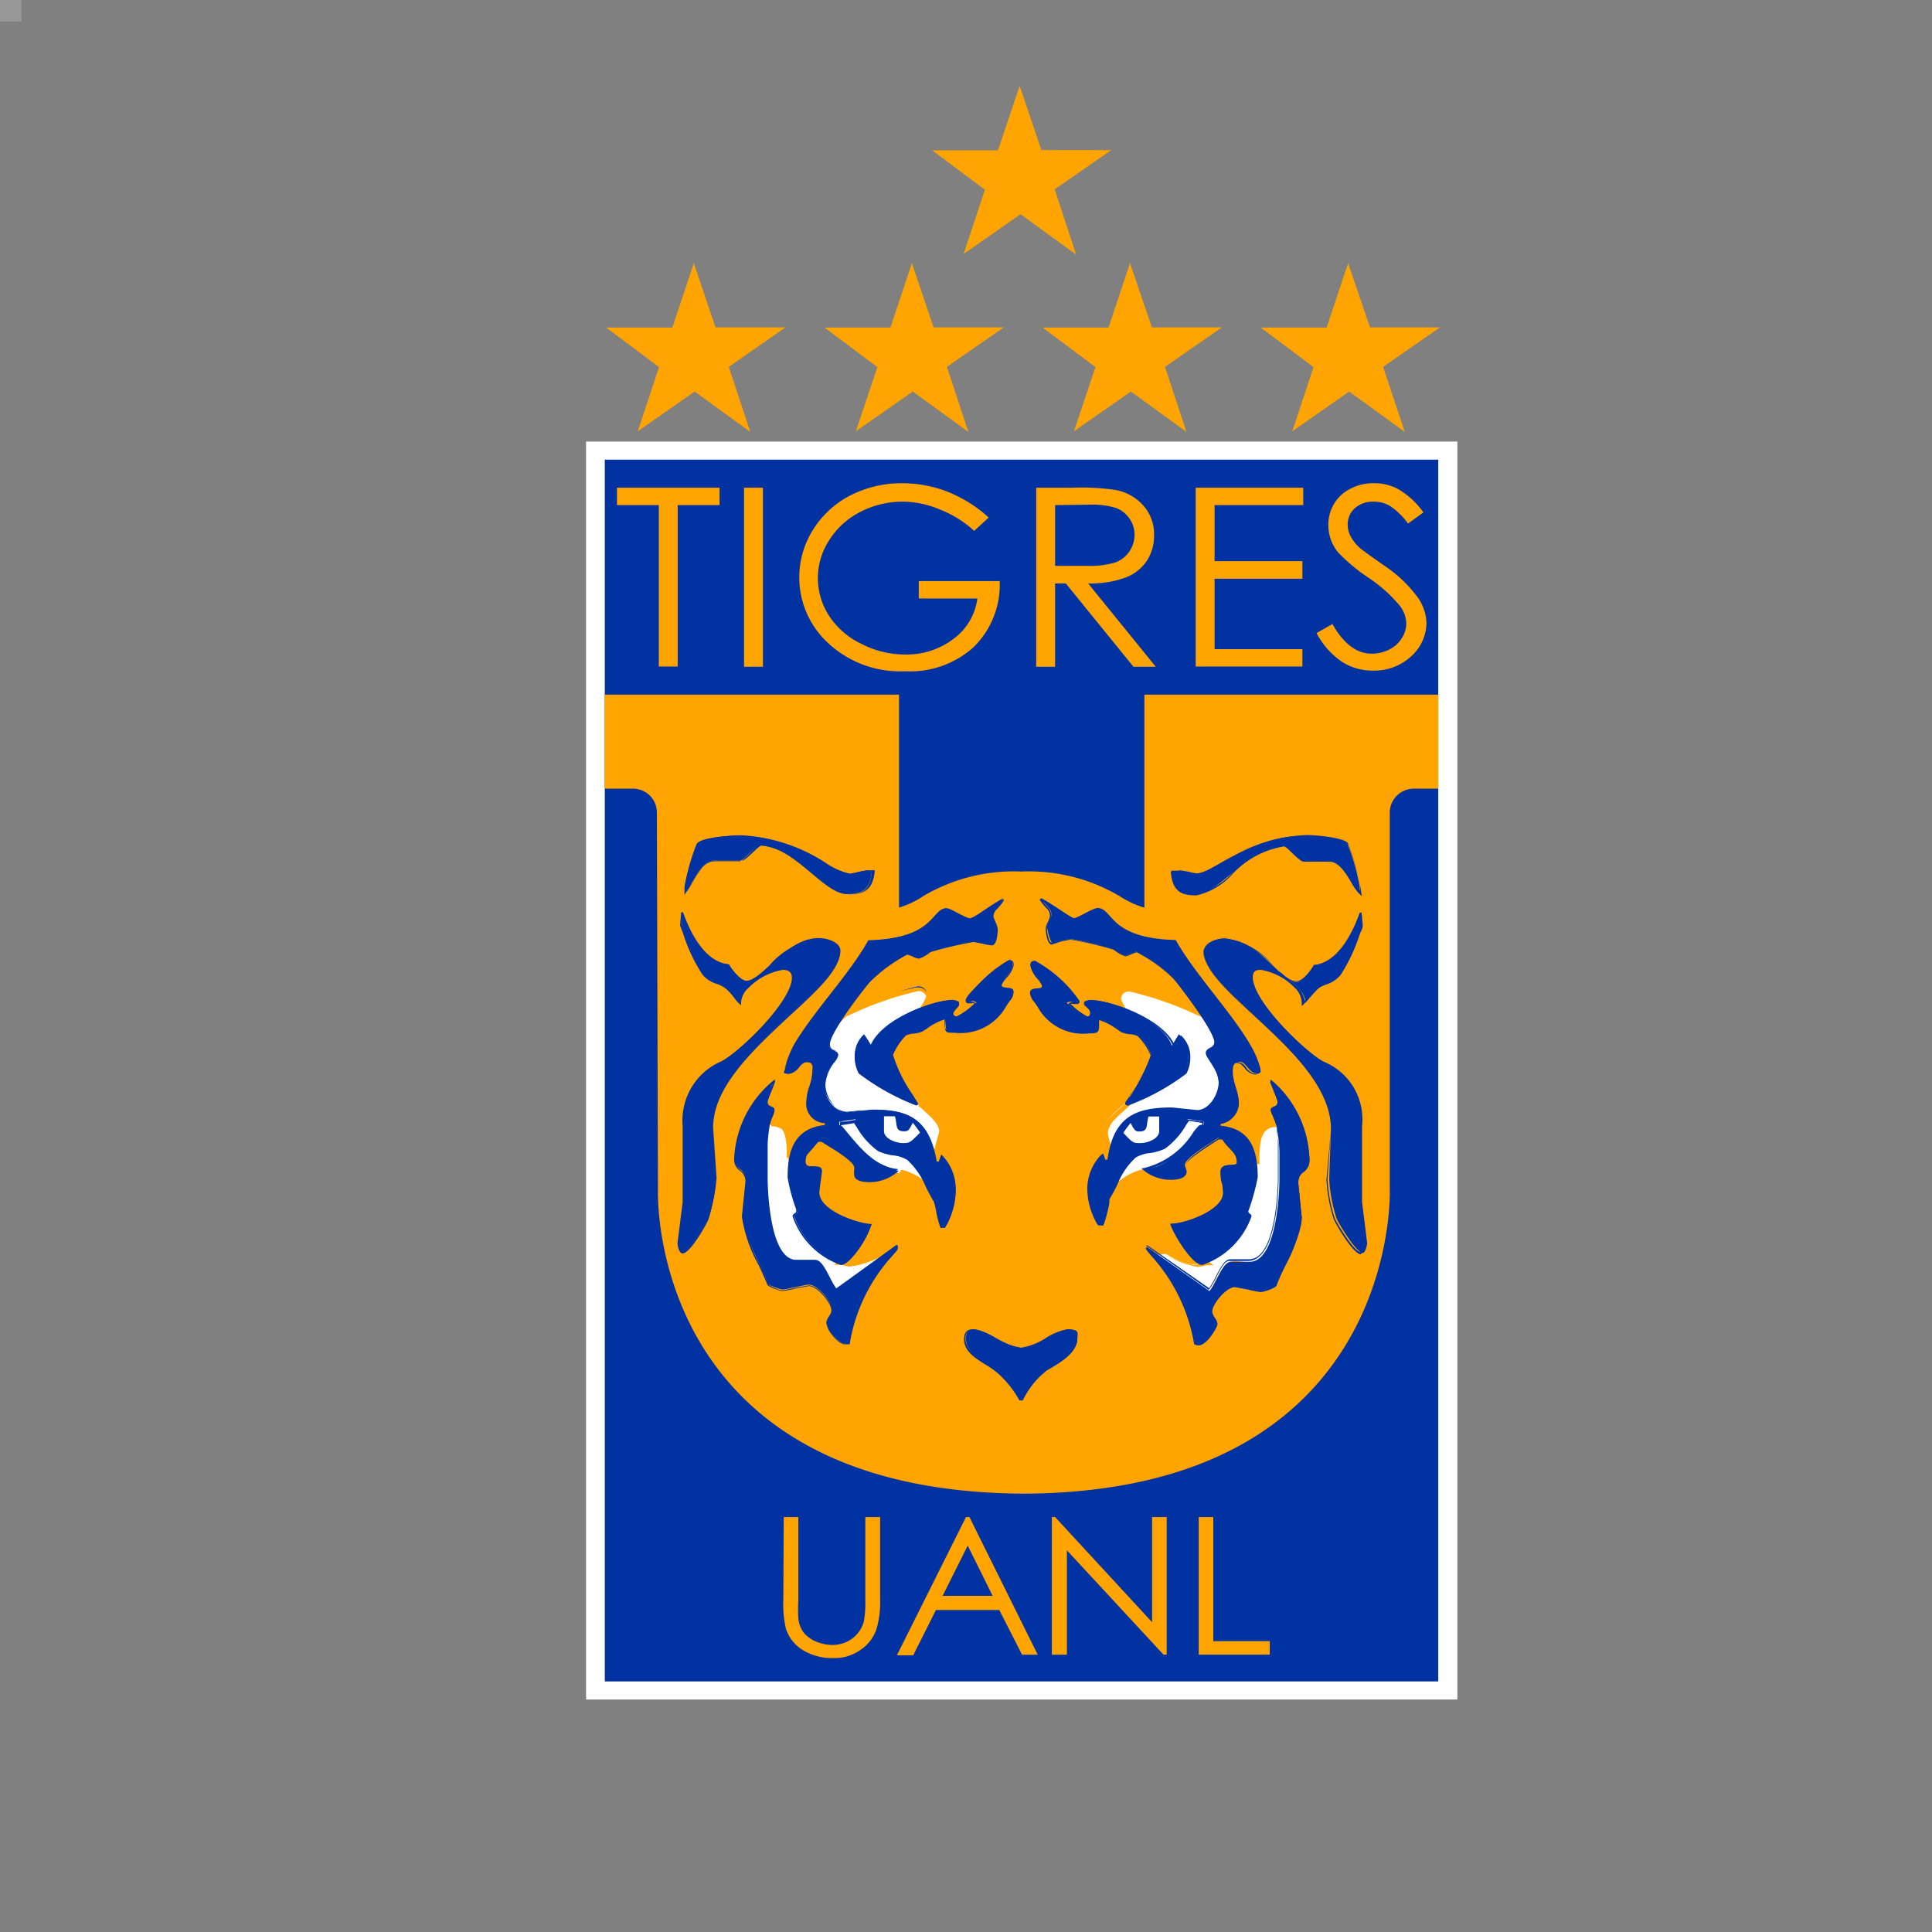 <svg id="Capa_1" data-name="Capa 1" xmlns="http://www.w3.org/2000/svg" viewBox="0 0 90 90"><rect x="0" y="0" width="90" height="90" fill="#808080" stroke="none"/><defs><style>.cls-1{fill:#0033a1;}.cls-2,.cls-5{fill:#fff;}.cls-2,.cls-4{fill-rule:evenodd;}.cls-3,.cls-4{fill:#ffa400;}.cls-6{fill:#f2f2f2;opacity:0.21;}</style></defs><title>Tigres-90x90</title><rect class="cls-1" x="28.17" y="21.41" width="38.86" height="56.92"/><path class="cls-2" d="M27.3,20.57v58.6H67.89V20.57ZM67,78.33H28.17V21.41H67Z"/><path class="cls-3" d="M47.6,52.11c5.74,0,5.71-5,5.71-5V32.36H67v4.38H65.88a1.12,1.12,0,0,0-1.14,1.09l0,17.64s.47,14-17,14.11h-.09c-17.52-.11-17-14.11-17-14.11l-.05-17.64a1.11,1.11,0,0,0-1.14-1.09H28.17V32.36H41.88V47.13S41.85,52.08,47.6,52.11Z"/><path class="cls-4" d="M36.51,70.67h.68v3.87a7.08,7.08,0,0,0,0,.86,1.36,1.36,0,0,0,.23.63,1.53,1.53,0,0,0,.57.43,2,2,0,0,0,.78.17,1.74,1.74,0,0,0,.64-.13,1.56,1.56,0,0,0,.52-.38,1.54,1.54,0,0,0,.31-.58,4.87,4.87,0,0,0,.07-1V70.67H41v3.87a4.35,4.35,0,0,1-.18,1.38,1.89,1.89,0,0,1-.71.92,2.1,2.1,0,0,1-1.3.4,2.64,2.64,0,0,1-1.41-.37,1.84,1.84,0,0,1-.79-1,5.09,5.09,0,0,1-.12-1.35Z"/><path class="cls-4" d="M45.16,70.67l3.18,6.41h-.73L46.55,75H43.6l-1.06,2.11h-.76L45,70.67ZM45.08,72l-1.17,2.34h2.33Z"/><polygon class="cls-4" points="49 77.08 49 70.67 49.15 70.67 53.67 75.57 53.67 70.67 54.35 70.67 54.35 77.08 54.2 77.08 49.7 72.22 49.7 77.08 49 77.08"/><polygon class="cls-4" points="55.84 70.67 56.52 70.67 56.52 76.45 59.15 76.45 59.15 77.08 55.84 77.08 55.84 70.67"/><polygon class="cls-4" points="32.32 12.26 31.32 15.26 28.24 15.26 30.7 17.1 29.71 20.09 32.36 18.24 34.95 20.12 33.95 17.09 36.59 15.25 33.33 15.25 32.32 12.26"/><polygon class="cls-4" points="42.48 12.26 41.48 15.26 38.41 15.26 40.87 17.1 39.87 20.09 42.52 18.24 45.11 20.12 44.11 17.09 46.76 15.25 43.49 15.25 42.48 12.26"/><polygon class="cls-4" points="52.64 12.26 51.64 15.26 48.57 15.26 51.03 17.1 50.03 20.09 52.68 18.24 55.27 20.12 54.27 17.09 56.92 15.25 53.66 15.25 52.64 12.26"/><polygon class="cls-4" points="47.5 4 46.49 7 43.42 7 45.88 8.84 44.89 11.83 47.54 9.98 50.13 11.86 49.13 8.82 51.77 6.99 48.51 6.99 47.5 4"/><polygon class="cls-4" points="62.8 12.26 61.8 15.26 58.73 15.26 61.19 17.1 60.2 20.09 62.85 18.24 65.44 20.12 64.43 17.09 67.08 15.25 63.82 15.25 62.8 12.26"/><polygon class="cls-4" points="28.74 23.53 28.74 22.72 33.52 22.72 33.52 23.53 31.57 23.53 31.57 31.05 30.69 31.05 30.69 23.53 28.74 23.53"/><rect class="cls-3" x="34.66" y="22.72" width="0.88" height="8.34"/><path class="cls-4" d="M46.06,24.11l-.68.62a5.1,5.1,0,0,0-1.61-1,4.44,4.44,0,0,0-1.7-.36,4.28,4.28,0,0,0-2,.48,3.66,3.66,0,0,0-1.44,1.31,3.22,3.22,0,0,0,0,3.54A3.69,3.69,0,0,0,40.14,30a4.43,4.43,0,0,0,2,.49,3.62,3.62,0,0,0,2.28-.73,2.78,2.78,0,0,0,1.11-1.88H42.8v-.81h3.77a4.07,4.07,0,0,1-1.21,3.07,4.41,4.41,0,0,1-3.19,1.13,4.93,4.93,0,0,1-3.85-1.57,4.16,4.16,0,0,1-.46-5,4.46,4.46,0,0,1,1.71-1.6A5.26,5.26,0,0,1,42,22.51a5.88,5.88,0,0,1,2.1.38A6.37,6.37,0,0,1,46.06,24.11Z"/><path class="cls-4" d="M48.27,22.72H50a10.67,10.67,0,0,1,2,.11,2.29,2.29,0,0,1,1.27.73,2,2,0,0,1,.49,1.37,2.11,2.11,0,0,1-.34,1.2,2.08,2.08,0,0,1-1,.78,4.85,4.85,0,0,1-1.73.27l3.15,3.88H52.8l-3.15-3.88h-.5v3.88h-.88Zm.88.81v2.83l1.51,0a4.12,4.12,0,0,0,1.3-.16,1.37,1.37,0,0,0,.89-1.29,1.29,1.29,0,0,0-.24-.76,1.33,1.33,0,0,0-.63-.49,3.9,3.9,0,0,0-1.29-.15Z"/><polygon class="cls-4" points="55.7 22.72 60.71 22.72 60.71 23.53 56.58 23.53 56.58 26.14 60.67 26.14 60.67 26.96 56.58 26.96 56.58 30.24 60.67 30.24 60.67 31.05 55.7 31.05 55.7 22.72"/><path class="cls-4" d="M61.33,29.49l.74-.42c.52.92,1.13,1.38,1.82,1.38a1.77,1.77,0,0,0,.82-.19,1.39,1.39,0,0,0,.59-.53,1.27,1.27,0,0,0,.21-.69,1.4,1.4,0,0,0-.3-.82,6.86,6.86,0,0,0-1.51-1.34,8.41,8.41,0,0,1-1.36-1.14,2,2,0,0,1-.46-1.28,1.89,1.89,0,0,1,.27-1,1.87,1.87,0,0,1,.77-.7A2.27,2.27,0,0,1,64,22.51a2.32,2.32,0,0,1,1.16.29,3.84,3.84,0,0,1,1.15,1.07l-.72.52a3.26,3.26,0,0,0-.84-.82,1.45,1.45,0,0,0-.77-.2,1.23,1.23,0,0,0-.86.3,1,1,0,0,0-.34.76,1.2,1.2,0,0,0,.12.52,2,2,0,0,0,.43.56c.12.11.5.38,1.14.83A6.22,6.22,0,0,1,66,27.77,2.2,2.2,0,0,1,66.45,29a2.11,2.11,0,0,1-.72,1.58,2.52,2.52,0,0,1-1.76.66,2.65,2.65,0,0,1-1.44-.4A3.66,3.66,0,0,1,61.33,29.49Z"/><path class="cls-1" d="M48.89,47.83c.5,0,1.2.92,1.2,1.37a.53.53,0,0,1-.1.35,18.91,18.91,0,0,1-1.38-1.45v-.18A.71.71,0,0,1,48.89,47.83Zm-2.58,0a.62.62,0,0,1,.27.09v.18a17.15,17.15,0,0,1-1.38,1.45.59.59,0,0,1-.1-.35C45.1,48.75,45.8,47.83,46.31,47.83Z"/><path class="cls-1" d="M50,49.61l0,0a7.94,7.94,0,0,1-.94-1l-.44-.49h0V47.9h0a.63.63,0,0,1,.3-.1c.54,0,1.24,1,1.24,1.41a.61.61,0,0,1-.1.37Zm-1.35-1.53c.14.14.28.31.44.48a8.88,8.88,0,0,0,.89.93.51.51,0,0,0,.07-.29c0-.41-.68-1.32-1.16-1.32a.51.51,0,0,0-.24.07Zm-3.46,1.53,0,0a.56.56,0,0,1-.11-.37c0-.46.7-1.41,1.25-1.41a.63.63,0,0,1,.3.1h0v.21h0l-.45.49a7.94,7.94,0,0,1-.94,1Zm1.12-1.73c-.49,0-1.16.91-1.16,1.32a.58.58,0,0,0,.06.29,8.92,8.92,0,0,0,.9-.93l.43-.48V48A.48.48,0,0,0,46.31,47.88Z"/><path class="cls-5" d="M42.87,47a4.85,4.85,0,0,0-2.31,1.73c-.16-.27-.22-.35-.3-.35-.39,0-.4.72-.4.73A2.2,2.2,0,0,0,40,50a11.35,11.35,0,0,0,2.63,1.47s.08,0,.13-.1c.43.54,1,.93,1,1.29,0,.09-.23.8-.29,1.09l-.19-.33c-.18-1.44-1.67-1.67-2.69-1.67l-1.21.12c-.64,0-1.08-1-1.08-1.43s.6-1.06.6-1.32-.4-.19-.4-.47a3.59,3.59,0,0,1,.7-1.36A21,21,0,0,1,42.7,46c.19,0,.53.21.53.36A2,2,0,0,1,42.87,47Zm15.54,6.15c0-.16.5-.85.8-.85l.41.16v1.3a2.78,2.78,0,0,1,.09,1.29c0,.31,0,3.44-1.4,3.77l-.78-.09c-.53,0-.93,1-1.18,1.45-.43-.3-2-1.33-2.46-1.73.3,0,4.2-.51,4.2-1.78,0-.1-.12-.24-.12-.34,0-.31.36-.68.36-1.48Zm-5.43.6c.39-.14,2-1.68,2.41-1.68.08,0,.63.11.87.17a8.4,8.4,0,0,1-1.94,2,14.49,14.49,0,0,1-2.31.81A2.17,2.17,0,0,1,53,53.76ZM52.32,47a2,2,0,0,1-.36-.68c0-.15.33-.36.53-.36a20.56,20.56,0,0,1,3.42,1.27,3.47,3.47,0,0,1,.71,1.36c0,.28-.4.08-.4.47s.6.82.6,1.32-.44,1.43-1.09,1.43l-1.2-.12c-1,0-2.51.23-2.69,1.67l-.19.33c-.07-.29-.29-1-.29-1.09,0-.36.61-.75,1-1.29.05.11.09.1.13.1A11.35,11.35,0,0,0,55.16,50a2.42,2.42,0,0,0,.17-.83s0-.73-.4-.73c-.08,0-.14.08-.3.35A4.85,4.85,0,0,0,52.32,47ZM36.78,53.16l.08,1.7c0,.8.36,1.17.36,1.48,0,.1-.12.24-.12.34,0,1.27,3.9,1.82,4.19,1.78-.5.4-2,1.43-2.46,1.73-.24-.41-.64-1.45-1.17-1.45l-.79.09c-1.36-.33-1.39-3.46-1.39-3.77a2.84,2.84,0,0,1,.08-1.29v-1.3l.42-.16C36.28,52.31,36.78,53,36.78,53.16Zm5.42.6a2.14,2.14,0,0,1,1,1.3,14.49,14.49,0,0,1-2.32-.81,8.8,8.8,0,0,1-1.94-2c.25-.06.79-.17.88-.17C40.18,52.08,41.82,53.62,42.2,53.76Z"/><path class="cls-4" d="M43.84,56l.09.92A1.71,1.71,0,0,0,43.84,56Zm7.53,0a1.62,1.62,0,0,0-.1.92Zm1.92-1.58c.17.43,1.06.5,1.38.5.07,0,.67.11.67-.33,0-.1-.07-.21-.07-.31a6.69,6.69,0,0,1,1.66-1.43,6.71,6.71,0,0,1,1,1s-.59,1.49-1,2.21-2.1,1.07-2.1,1.07a5.52,5.52,0,0,0,1.45,1.64c-.1,0-.53.13-.63.13-1,0-2.23-1.18-3.1-1.71C53,58.19,54,59.51,54,60.47c0,.72-1.09,2.43-2.26,2.43-.11,0-.26,0-.26-.19s.15-1.48-.7-1.48A15.34,15.34,0,0,0,47.62,63v0h0v0a15.34,15.34,0,0,0-3.14-1.77c-.85,0-.7,1.25-.7,1.48s-.15.19-.26.19c-1.17,0-2.26-1.71-2.26-2.43,0-1,1-2.28,1.47-3.21-.87.53-2.11,1.71-3.1,1.71-.1,0-.53-.12-.63-.13a5.52,5.52,0,0,0,1.45-1.64s-1.62-.23-2.1-1.07-1-2.21-1-2.21a6.71,6.71,0,0,1,1-1,6.74,6.74,0,0,1,1.67,1.43c0,.1-.09.21-.09.31,0,.44.61.33.68.33.32,0,1.21-.07,1.38-.5A2.73,2.73,0,0,1,43.84,56c-.11-1-.26-2.41-.26-2.48s.2-.8.2-.89c0-.55-.71-1-1.06-1.37a9.11,9.11,0,0,1-1.31-2.08,4,4,0,0,1,.58-1c.36-.55.7-.68.91-1.3a2.15,2.15,0,0,0,.28-.54.39.39,0,0,0-.44-.39,18.66,18.66,0,0,0-3.32,1.16,2.85,2.85,0,0,0-1,1.53c0,.21-.18,3.34.32,3.72-.72.44-1.16,1.22-2,1.72-.1-.53.11-1.66-.86-1.72.08-.25-1.19-.31-1.31,0-.39.14-.83.25-1.25.41,0-.06-.34-.27-.34-.37,0-3.32,5.91-6,5.91-7.9,0-.67-.82-.68-1.4-.64a17.53,17.53,0,0,1,3-1h-.28c-1.85,0-3.28.62-5.13,2.52.53-.69.38-1.3.52-2,.23-1,1.91-1.3,2.58-1.3.92,0,1.86.39,2.75.39,2.14,0,2.45-1.83,6.69-1.83h0c4.25,0,4.55,1.83,6.69,1.83.89,0,1.83-.39,2.75-.39.67,0,2.35.27,2.57,1.3.15.7,0,1.31.53,2-1.85-1.9-3.28-2.52-5.13-2.52h-.28a17.53,17.53,0,0,1,3,1c-.57,0-1.4,0-1.4.64,0,1.86,5.91,4.58,5.91,7.9,0,.1-.33.31-.34.37-.42-.16-.86-.27-1.25-.41-.12-.3-1.39-.24-1.31,0-1,.06-.76,1.19-.86,1.72-.83-.5-1.27-1.28-2-1.72.5-.38.33-3.51.32-3.72a2.85,2.85,0,0,0-1-1.53A18.66,18.66,0,0,0,52.46,46a.39.39,0,0,0-.44.39,2.15,2.15,0,0,0,.28.54c.22.62.55.75.91,1.3a4,4,0,0,1,.58,1,9.44,9.44,0,0,1-1.3,2.08c-.36.37-1.07.82-1.07,1.37,0,.09.2.79.2.89s-.15,1.5-.25,2.48A2.7,2.7,0,0,1,53.29,54.46Z"/><path class="cls-3" d="M47.63,63.15l0,0,0,0,0-.12a16.44,16.44,0,0,0-3.1-1.75.54.54,0,0,0-.41.16,1.73,1.73,0,0,0-.25,1.18v.1c0,.21-.12.24-.21.24h-.09c-1.19,0-2.31-1.7-2.31-2.47a5.43,5.43,0,0,1,1-2.3c.17-.28.33-.55.45-.8l-.63.45A4.81,4.81,0,0,1,39.59,59a2.64,2.64,0,0,1-.41-.08l-.23,0h-.09l.07-.06a5.54,5.54,0,0,0,1.41-1.58c-.29,0-1.62-.31-2.06-1.08s-1-2.2-1-2.21v0c0-.12.77-.89.78-.9.17-.17.19-.17.21-.17a5.07,5.07,0,0,1,.92.65c.29.25.79.69.79.82a.53.53,0,0,1,0,.17.27.27,0,0,0,0,.14c0,.2.14.3.43.3h.2c.4,0,1.19-.1,1.34-.47v0h0a2.82,2.82,0,0,1,1.85,1.37c-.15-1.43-.23-2.18-.23-2.23a4.08,4.08,0,0,1,.1-.46,3.59,3.59,0,0,0,.1-.43c0-.4-.39-.74-.74-1.05l-.32-.29a9.28,9.28,0,0,1-1.31-2.11,2.69,2.69,0,0,1,.5-.89l.08-.11a5.26,5.26,0,0,1,.41-.52,2.06,2.06,0,0,0,.5-.78h0a2.59,2.59,0,0,0,.27-.51.36.36,0,0,0-.4-.35,15.39,15.39,0,0,0-3.07,1.06l-.23.1,0,0a3,3,0,0,0-1,1.47c0,.66-.13,3.35.31,3.69l.05,0-.05,0a4.49,4.49,0,0,0-.91.79,5.24,5.24,0,0,1-1.09.93l0,0v-.06c0-.12,0-.26,0-.42,0-.55-.06-1.23-.78-1.26h-.06l0-.05a0,0,0,0,0,0,0,1,1,0,0,0-.59-.13c-.33,0-.59.07-.63.18h0l-.54.18c-.24.07-.48.14-.71.23h-.05v0l-.12-.1c-.13-.12-.22-.2-.22-.27,0-1.91,1.91-3.6,3.6-5.09,1.23-1.09,2.3-2,2.3-2.81,0-.42-.32-.61-1-.61h-.43l.07-.07a16.44,16.44,0,0,1,2.78-1h0c-1.91,0-3.33.7-5.1,2.51l-.06,0A2.34,2.34,0,0,0,35.46,44a4.53,4.53,0,0,1,.07-.62c.24-1.09,2-1.33,2.62-1.33a6.75,6.75,0,0,1,1.41.2,6.36,6.36,0,0,0,1.34.19A4.07,4.07,0,0,0,43,41.75a8.27,8.27,0,0,1,4.58-1.15h0a8.27,8.27,0,0,1,4.58,1.15,4.07,4.07,0,0,0,2.11.68,6.36,6.36,0,0,0,1.34-.19,6.75,6.75,0,0,1,1.41-.2c.6,0,2.38.24,2.62,1.33a4.53,4.53,0,0,1,.07.62,2.34,2.34,0,0,0,.44,1.37l-.06,0C58.35,43.6,56.93,42.9,55,42.9h0a16.44,16.44,0,0,1,2.78,1l.07.07h-.43c-.7,0-1,.19-1,.61,0,.78,1.07,1.72,2.3,2.81,1.69,1.49,3.6,3.18,3.6,5.09,0,.07-.09.15-.22.27a.69.69,0,0,0-.12.11v.05l0,0c-.23-.09-.47-.16-.7-.23l-.55-.18h0c0-.11-.3-.18-.63-.18a1,1,0,0,0-.59.13,0,0,0,0,0,0,0l0,.05h-.06c-.72,0-.75.71-.78,1.26,0,.16,0,.3,0,.42v.06l-.05,0a5.24,5.24,0,0,1-1.09-.93,4.49,4.49,0,0,0-.91-.79l0,0,0,0c.43-.33.35-3,.31-3.69a2.93,2.93,0,0,0-1-1.48h0l-.24-.1a15.39,15.39,0,0,0-3.07-1.06.36.36,0,0,0-.4.35,2.59,2.59,0,0,0,.27.51h0a2.06,2.06,0,0,0,.5.78,4.11,4.11,0,0,1,.41.52l.08.11a2.69,2.69,0,0,1,.5.89,9.28,9.28,0,0,1-1.31,2.11l-.32.29c-.35.31-.74.65-.74,1.05a3.59,3.59,0,0,0,.1.43,4.08,4.08,0,0,1,.1.46c0,.06-.13,1.32-.23,2.23a2.82,2.82,0,0,1,1.85-1.37h0v0c.15.37.94.47,1.34.47h.19c.3,0,.44-.1.44-.3a.43.43,0,0,0,0-.14.53.53,0,0,1,0-.17c0-.13.5-.57.79-.82a5.07,5.07,0,0,1,.92-.65s0,0,.22.18a5.81,5.81,0,0,1,.77.89v0s-.59,1.5-1,2.21-1.77,1-2.07,1.08a5.75,5.75,0,0,0,1.42,1.58l.07.06h-.09l-.23,0a2.64,2.64,0,0,1-.41.08,4.81,4.81,0,0,1-2.36-1.19l-.63-.45c.12.25.28.52.45.8a5.43,5.43,0,0,1,1,2.3c0,.77-1.12,2.47-2.31,2.47h-.09a.24.24,0,0,1-.15-.05.26.26,0,0,1-.07-.19s0-.06,0-.1a1.73,1.73,0,0,0-.25-1.18.54.54,0,0,0-.41-.16A16.44,16.44,0,0,0,47.66,63Zm-3.19-2A15.43,15.43,0,0,1,47.6,63h0a15.43,15.43,0,0,1,3.16-1.77.64.64,0,0,1,.47.18,1.78,1.78,0,0,1,.28,1.24.46.46,0,0,0,0,.1c0,.06,0,.11,0,.13s.05,0,.09,0h.09c1.16,0,2.22-1.72,2.22-2.39A5.41,5.41,0,0,0,53,58.21c-.2-.34-.39-.65-.53-.94l-.06-.13.13.08a8.52,8.52,0,0,1,.76.54,4.79,4.79,0,0,0,2.31,1.17,2.36,2.36,0,0,0,.38-.08l.16,0a5.43,5.43,0,0,1-1.4-1.6l0,0h.06s1.6-.23,2.06-1,.93-2.06,1-2.19a7.62,7.62,0,0,0-.91-1,7.34,7.34,0,0,0-1.61,1.39.89.89,0,0,0,0,.14.41.41,0,0,1,0,.17c0,.18-.09.38-.53.38h-.19c-.05,0-1.16,0-1.4-.5a2.7,2.7,0,0,0-1.86,1.55l-.1.91h-.08a1.71,1.71,0,0,1,.09-.94c.16-1.5.26-2.42.26-2.47s-.06-.25-.1-.44a2.51,2.51,0,0,1-.1-.45c0-.43.4-.79.76-1.11a3,3,0,0,0,.31-.29,9.42,9.42,0,0,0,1.3-2.05,3.29,3.29,0,0,0-.49-.84l-.08-.12a3.79,3.79,0,0,0-.41-.5,2.21,2.21,0,0,1-.51-.8A2.06,2.06,0,0,1,52,46.4a.43.43,0,0,1,.48-.43A15.77,15.77,0,0,1,55.57,47l.19.08h0a2.85,2.85,0,0,1,1.08,1.58s.19,3.17-.3,3.72a4.91,4.91,0,0,1,.88.77,5.92,5.92,0,0,0,1,.89c0-.11,0-.23,0-.36,0-.53.07-1.27.83-1.33a.14.14,0,0,1,0-.06c.09-.12.41-.16.66-.16s.62,0,.7.21l.52.17c.22.06.46.14.68.22a.69.69,0,0,1,.12-.11c.06-.06.2-.17.2-.21,0-1.88-1.9-3.55-3.58-5-1.25-1.1-2.33-2.06-2.33-2.87s.84-.69,1.11-.69h.18a24,24,0,0,0-2.86-.94l-.14,0,.14,0a.9.9,0,0,1,.24,0H55a6.5,6.5,0,0,1,4.88,2.26A2.86,2.86,0,0,1,59.66,44c0-.19,0-.4-.08-.6-.22-1-1.94-1.27-2.53-1.27a6.66,6.66,0,0,0-1.39.2,7.07,7.07,0,0,1-1.36.19,4.1,4.1,0,0,1-2.15-.69,8.15,8.15,0,0,0-4.54-1.14h0a8.15,8.15,0,0,0-4.54,1.14,4.1,4.1,0,0,1-2.15.69,7.07,7.07,0,0,1-1.36-.19,6.66,6.66,0,0,0-1.39-.2c-.59,0-2.31.23-2.53,1.27a4.3,4.3,0,0,0-.08.6,2.86,2.86,0,0,1-.24,1.09,6.5,6.5,0,0,1,4.88-2.26h0a.9.9,0,0,1,.24,0l.14,0-.14,0a24,24,0,0,0-2.86.94h.18c.27,0,1.11,0,1.11.69s-1.08,1.77-2.34,2.87c-1.67,1.48-3.57,3.15-3.57,5,0,0,.13.15.2.21a.69.69,0,0,1,.12.11c.22-.08.45-.16.68-.22l.52-.17c.11-.2.56-.21.7-.21s.57,0,.66.16l0,.06c.75.06.79.8.81,1.33q0,.2,0,.36a5.92,5.92,0,0,0,1-.89,5.22,5.22,0,0,1,.87-.77c-.48-.55-.29-3.69-.29-3.72a2.85,2.85,0,0,1,1.08-1.58h0l.19-.08A15.77,15.77,0,0,1,42.74,46a.43.43,0,0,1,.48.43,1.78,1.78,0,0,1-.28.55,2.17,2.17,0,0,1-.51.81,3.79,3.79,0,0,0-.41.5l-.07.12a3.08,3.08,0,0,0-.5.84,9.42,9.42,0,0,0,1.3,2.05,3,3,0,0,0,.31.29c.36.32.76.68.76,1.11a2.51,2.51,0,0,1-.1.45c0,.19-.1.4-.1.44s0,.39.26,2.47A1.71,1.71,0,0,1,44,57h-.08l-.1-.91a2.7,2.7,0,0,0-1.86-1.55c-.24.5-1.35.5-1.4.5h-.2c-.43,0-.52-.2-.52-.38a.59.59,0,0,1,0-.17.43.43,0,0,0,0-.14,7.44,7.44,0,0,0-1.62-1.39,9.25,9.25,0,0,0-.9,1,21.82,21.82,0,0,0,1,2.19c.46.82,2,1,2.06,1h.06l0,0a5.56,5.56,0,0,1-1.4,1.6l.16,0a2.36,2.36,0,0,0,.38.08,4.79,4.79,0,0,0,2.31-1.17,8.52,8.52,0,0,1,.76-.54l.13-.08-.06.13c-.14.29-.33.6-.53.94a5.41,5.41,0,0,0-.94,2.26c0,.67,1.06,2.39,2.22,2.39h.09c.07,0,.13,0,.13-.15v-.1A1.72,1.72,0,0,1,44,61.37.64.64,0,0,1,44.44,61.19Z"/><path class="cls-1" d="M45.38,61.93c.54,0,1.55.86,2.23.86s1.66-.86,2.18-.86.4.2.4.43c0,.66-.9,1.12-1.37,1.41a4,4,0,0,0-1.16,1.43h-.14a4.56,4.56,0,0,0-1-1.28C46,63.43,45,63.14,45,62.36,45,62.05,45.12,61.93,45.38,61.93ZM31.78,42.47c.32.91,1,2.35,2.17,2.45.12.22.54.78.85.78.79,0,1.75-2,3.35-2,.43,0,1,.21,1,.59,0,1.84-5.93,4.82-5.93,8.25l.16,2.33A7.62,7.62,0,0,1,33,56.74c-.06.16-.91,1.61-1.23,1.61-.14,0-.2-.4-.2-.43L31.84,56V52.45a2.91,2.91,0,0,1,1.77-3c.79-.4,3.32-2.79,3.32-3.94,0-.33-.25-.4-.46-.4-.61,0-2,.87-2,1.59a8.54,8.54,0,0,0-.66-.73c-.28-.22-.78-.28-1.05-.62a9.55,9.55,0,0,1-1-2.29Zm14.85,3.42c0,.26.56,0,.56.34s-.21.38-.34.61a2.38,2.38,0,0,1-2.37,1.23c-.49,0-.38,0-.46-.62-.32,0-.93.48-1.09.57s-.61.08-.76.18a2.68,2.68,0,0,0-.63.94,10.32,10.32,0,0,0,1.2,2.26s0,.06-.1.06A10.48,10.48,0,0,1,40,49.93a1.48,1.48,0,0,1-.18-.75,1.34,1.34,0,0,1,.43-1c.1.14.17.26.34.53.44-1.23,2.89-2.13,3.78-2.13a.64.64,0,0,1,.3.09v.14c-.14.14-.28.29-.28.38s.12.17.2.17a3.4,3.4,0,0,0,.9-.65c-.12-.1-.19-.11-.41,0,0,0-.09,0-.09-.12,0-.33,1.81-1.82,2-1.82s.18.09.18.19C47.19,45.24,46.63,45.73,46.63,45.89Zm-4.79,8.57a2,2,0,0,1-1.26.46c-.25,0-.69,0-.69-.31,0-.09.08-.23.08-.33C40,54,38.7,53.22,38.43,53h-.19c-.49.61-.71.68-.71,1.12s.76,0,.76.43c0,.1-.12.88-.12,1,0,.86,1.85,1.46,2.44,1.47-.18.56-1,1.87-1.44,1.87A3.65,3.65,0,0,1,37,56.66c0-.1.16-.12.16-.22a10.44,10.44,0,0,1-.44-1.59c0-1.33.37-2.27,1.73-2.4v-.16a.88.88,0,0,1-.85-.93c0-.46.28-.93.28-1.4,0-.15.09-.49-.3-.49s-.42.54-.86.55L36.56,50a.76.76,0,0,1,0-.16A4.38,4.38,0,0,1,37,48.64c.93-1.57,2.58-3.27,3.45-4.84,3.16-.08,2.91-1.49,3.65-1.49.18,0,.9.47,1.08.47s.9-.58,1.56-.94c-.34.49-.49.48-.49.79,0,.09.2.46.2.56s-.06.72-.24.72-.75-.16-.85-.16a15.81,15.81,0,0,0-2.05.48,2.09,2.09,0,0,1-.53.3c-.1,0-.44-.19-.54-.19a7.22,7.22,0,0,0-1.75,1.26c-.17.19-1.9,2.38-1.9,3,0,.34.4.28.4.51s-.6.67-.6,1.36.49,1.34,1.08,1.34c.1,0,1.09-.12,1.19-.12,1.61,0,2.64.38,2.92,2.42l.16,0,.11-.33a2.25,2.25,0,0,1,.67,1.61,3.31,3.31,0,0,1-.49,1.69h-.14c-.16-.43-.18-.82-.31-1.22a7.17,7.17,0,0,0-1.25-2c-.31-.24-1-.2-1.37-.41a4.51,4.51,0,0,1-1.11-1.31l-.75.11v.16a.2.2,0,0,1,.13.06C39.94,53.31,40.7,54.37,41.84,54.46ZM36,51.71c0,.1-.19.43-.24.67-.07.42-.08.85-.12,1.28l0,1.21c0,.58.11,3.83,1.38,3.83h.88c.38,0,.66,1,1,1.36L41.76,58c.05,0,.06,0,.06.12a9.15,9.15,0,0,0-2.29,4.47H39.4c-.38,0-.87-.74-.87-1s.24-.37.24-.57c0-.36-.67-1.18-1.1-1.18-.1,0-1.1.23-1.2.23s-.65-.17-.69-.28c-.28-.77-1.17-2.25-1.18-3.15l.16-1.59c0-.69-.52-.44-.52-1.13A5,5,0,0,1,36,50.39c-.16.45-.34.85-.34.93C35.69,51.64,36,51.52,36,51.71ZM34.42,38.93c2.55,0,4.36,1.79,5.09,1.79.1,0,.71-.16.81-.16h.29c-.07,1-.57,1.09-1.16,1.09-1.08,0-2.47-2.26-4.06-2.26-.19,0-.74.7-.93.7H33.31c-.71,0-1.13,1.27-1.42,1.56v-.33a10.11,10.11,0,0,1,.56-2C32.64,39,34,38.93,34.42,38.93Zm29,3.54.06.6a9.57,9.57,0,0,1-1,2.29c-.26.34-.76.4-1,.62a8.54,8.54,0,0,0-.66.73c0-.72-1.39-1.59-2-1.59-.22,0-.46.07-.46.4,0,1.15,2.52,3.54,3.31,3.94a2.9,2.9,0,0,1,1.78,3V56l.24,1.93s-.07.43-.2.43c-.33,0-1.18-1.45-1.23-1.61a7.16,7.16,0,0,1-.34-1.82L62,52.59c0-3.43-5.93-6.41-5.93-8.25,0-.38.55-.59,1-.59,1.6,0,2.56,2,3.35,2,.31,0,.73-.56.85-.78C62.39,44.82,63.1,43.38,63.42,42.47ZM48.57,45.89c0-.16-.56-.65-.56-.93,0-.1,0-.19.17-.19s2,1.49,2,1.82c0,.09,0,.09-.09.12-.22-.06-.29-.05-.4,0a3.38,3.38,0,0,0,.89.65c.08,0,.2,0,.2-.17s-.14-.24-.28-.38v-.14a.67.67,0,0,1,.3-.09c.89,0,3.35.9,3.79,2.13.17-.27.23-.39.33-.53a1.34,1.34,0,0,1,.43,1,1.56,1.56,0,0,1-.17.75,10.51,10.51,0,0,1-2.66,1.53c-.08,0-.09,0-.09-.06a10.76,10.76,0,0,0,1.2-2.26A2.71,2.71,0,0,0,53,48.2c-.15-.1-.57-.08-.76-.18s-.76-.57-1.09-.57c-.08.58,0,.62-.46.62a2.38,2.38,0,0,1-2.37-1.23c-.13-.23-.33-.41-.33-.61S48.57,46.15,48.57,45.89Zm4.78,8.57c1.15-.09,1.9-1.15,2.6-2a.18.18,0,0,1,.13-.06v-.16l-.75-.11a4.39,4.39,0,0,1-1.12,1.31c-.37.21-1.05.17-1.36.41-.57.43-.81,1.29-1.25,2a7.61,7.61,0,0,1-.32,1.22h-.14a3.31,3.31,0,0,1-.49-1.69,2.3,2.3,0,0,1,.67-1.61l.11.33.16,0c.28-2,1.32-2.42,2.93-2.42.1,0,1.08.12,1.18.12.59,0,1.08-.77,1.08-1.34s-.6-1.2-.6-1.36.4-.17.4-.51c0-.58-1.73-2.77-1.9-3a7.22,7.22,0,0,0-1.75-1.26c-.1,0-.44.19-.54.19a2.28,2.28,0,0,1-.53-.3,15.42,15.42,0,0,0-2-.48c-.1,0-.74.16-.84.16s-.24-.61-.24-.72.2-.47.2-.56c0-.31-.16-.3-.49-.79.66.36,1.41.94,1.55.94s.9-.47,1.08-.47c.75,0,.49,1.41,3.65,1.49.88,1.57,2.52,3.27,3.45,4.84a4.38,4.38,0,0,1,.5,1.17c0,.07,0,.1,0,.16l-.12.05c-.44,0-.53-.55-.86-.55s-.31.34-.31.49c0,.47.28.94.28,1.4a.88.88,0,0,1-.85.93v.16c1.36.13,1.73,1.07,1.73,2.4a10.44,10.44,0,0,1-.44,1.59c0,.1.15.12.15.22A3.65,3.65,0,0,1,56,58.89c-.41,0-1.25-1.31-1.43-1.87.59,0,2.43-.61,2.43-1.47,0-.1-.12-.88-.12-1,0-.46.76-.14.76-.43s-.22-.51-.7-1.12h-.19c-.27.2-1.55.93-1.55,1.26,0,.1.08.24.08.33,0,.29-.44.31-.68.31A2,2,0,0,1,53.35,54.46Zm5.84-2.75c0-.19.32-.07.32-.39,0-.08-.18-.48-.35-.93A5,5,0,0,1,61,54c0,.69-.52.44-.52,1.13l.16,1.59c0,.9-.9,2.38-1.17,3.15,0,.11-.58.28-.69.28s-1.11-.23-1.21-.23c-.43,0-1.1.82-1.1,1.18,0,.2.24.41.24.57s-.49,1-.86,1h-.13a9.24,9.24,0,0,0-2.29-4.47c0-.09,0-.09,0-.12l2.91,2.06c.33-.36.6-1.36,1-1.36h.87c1.27,0,1.39-3.25,1.39-3.83l0-1.21c0-.43-.06-.86-.13-1.28C59.38,52.14,59.19,51.81,59.19,51.71Zm1.58-12.78c.41,0,1.78.11,2,.39a9.44,9.44,0,0,1,.57,2v.33c-.3-.29-.72-1.56-1.42-1.56H60.74c-.2,0-.75-.7-.93-.7-1.6,0-3,2.26-4.07,2.26-.59,0-1.09-.08-1.16-1.09h.29c.1,0,.71.16.81.16C56.42,40.72,58.22,38.93,60.77,38.93Z"/><path class="cls-1" d="M47.68,65.24h-.19v0a4.74,4.74,0,0,0-1-1.26,3.93,3.93,0,0,0-.58-.41c-.49-.31-1-.62-1-1.18,0-.33.14-.47.44-.47a2.71,2.71,0,0,1,1,.39,3.08,3.08,0,0,0,1.22.47,3,3,0,0,0,1.15-.45,2.83,2.83,0,0,1,1-.41c.45,0,.45.24.45.47,0,.62-.74,1.06-1.23,1.35l-.16.09a4,4,0,0,0-1.15,1.42Zm-.13-.09h.08a4.11,4.11,0,0,1,1.17-1.42l.16-.09c.48-.29,1.19-.71,1.19-1.28,0-.23,0-.39-.36-.39a2.71,2.71,0,0,0-1,.4,3.14,3.14,0,0,1-1.19.46,3.09,3.09,0,0,1-1.27-.48,2.73,2.73,0,0,0-1-.38c-.25,0-.35.11-.35.39,0,.51.49.82,1,1.11a4.43,4.43,0,0,1,.59.42A5.14,5.14,0,0,1,47.55,65.15Zm8.25-2.52h-.17v0a8.09,8.09,0,0,0-2-4.13c-.19-.22-.25-.3-.25-.34s0-.11.07-.15l0,0h0l2.88,2a4.5,4.5,0,0,0,.31-.55c.2-.39.41-.8.68-.8h.87c1.33,0,1.34-3.76,1.34-3.79l0-1.21,0-.38c0-.3,0-.6-.09-.9a2.57,2.57,0,0,0-.15-.41,1.13,1.13,0,0,1-.09-.26c0-.11.09-.14.16-.17s.16-.07.16-.22a2.49,2.49,0,0,0-.16-.45c0-.14-.12-.3-.18-.46l0-.12.1.07A5,5,0,0,1,61,54a.67.67,0,0,1-.27.6.55.55,0,0,0-.25.53l.16,1.59A6.58,6.58,0,0,1,59.85,59a8.36,8.36,0,0,0-.39.88c-.05.14-.61.31-.73.31a5,5,0,0,1-.61-.12l-.6-.11c-.39,0-1.06.78-1.06,1.14a.62.62,0,0,0,.13.29.61.61,0,0,1,.12.28C56.71,61.86,56.21,62.63,55.8,62.63Zm-.1-.08h.1v0c.35,0,.82-.72.82-.93a.5.5,0,0,0-.11-.24.72.72,0,0,1-.13-.33c0-.36.68-1.22,1.14-1.22l.61.11.6.12a1.41,1.41,0,0,0,.65-.26,9.42,9.42,0,0,1,.39-.89,6.61,6.61,0,0,0,.78-2.24l-.16-1.59a.65.65,0,0,1,.27-.59.58.58,0,0,0,.25-.54,5.19,5.19,0,0,0-1.66-3.45c0,.12.09.24.13.34a2.77,2.77,0,0,1,.17.48.27.27,0,0,1-.22.29c-.07,0-.1,0-.1.1a1,1,0,0,0,.08.23,1.69,1.69,0,0,1,.15.43c0,.3.08.61.1.91l0,.37,0,1.22c0,.16,0,3.87-1.43,3.87h-.87c-.22,0-.42.4-.6.76a3.4,3.4,0,0,1-.35.59l0,0-2.92-2.07s0,0,0,.07a1.7,1.7,0,0,0,.23.28A8.2,8.2,0,0,1,55.7,62.55Zm-16.3.08c-.25,0-.49-.26-.61-.41a1.23,1.23,0,0,1-.3-.6.61.61,0,0,1,.12-.28.6.6,0,0,0,.12-.29c0-.36-.66-1.14-1.06-1.14l-.59.11a5.39,5.39,0,0,1-.61.12c-.12,0-.68-.17-.73-.31s-.24-.55-.39-.88a6.61,6.61,0,0,1-.79-2.28l.16-1.59a.57.57,0,0,0-.24-.53.65.65,0,0,1-.28-.6A5,5,0,0,1,36,50.36l.1-.07,0,.12c-.06.16-.12.33-.18.47a3.28,3.28,0,0,0-.16.44c0,.15.07.18.16.22s.16.06.16.17A.78.78,0,0,1,36,52a2.49,2.49,0,0,0-.14.41,6.88,6.88,0,0,0-.1.9l0,.39,0,1.2s0,3.79,1.34,3.79h.88c.26,0,.47.41.67.8a4.46,4.46,0,0,0,.32.55L41.76,58l0,0c.05,0,.06.06.06.15s-.06.12-.24.34a8,8,0,0,0-2,4.13v0H39.4v-.08h.09a8.2,8.2,0,0,1,2.06-4.15,2.59,2.59,0,0,0,.23-.29s0,0,0-.06l-2.92,2.07,0,0a2.87,2.87,0,0,1-.36-.59c-.17-.36-.38-.76-.59-.76H37c-1.41,0-1.43-3.71-1.43-3.87l0-1.21c0-.13,0-.26,0-.38,0-.3,0-.61.09-.91a3.12,3.12,0,0,1,.15-.43,1,1,0,0,0,.08-.23c0-.05,0-.07-.1-.1a.27.27,0,0,1-.22-.29,2.53,2.53,0,0,1,.17-.47L36,50.5A5.16,5.16,0,0,0,34.28,54a.61.61,0,0,0,.25.54.63.63,0,0,1,.28.59l-.16,1.6a6.59,6.59,0,0,0,.77,2.23c.16.34.31.65.4.89a1.37,1.37,0,0,0,.65.26l.59-.12.61-.11c.47,0,1.14.86,1.14,1.22a.62.62,0,0,1-.13.33.47.47,0,0,0-.1.24,1.28,1.28,0,0,0,.28.55.84.84,0,0,0,.54.38ZM56,58.93c-.45,0-1.3-1.36-1.48-1.89V57h.06c.59,0,2.39-.61,2.39-1.43,0,0,0-.28-.06-.48s-.06-.45-.06-.5c0-.29.28-.31.49-.32s.27,0,.27-.11c0-.3-.1-.42-.34-.67s-.21-.24-.34-.41h-.16l-.29.19c-.43.28-1.23.79-1.23,1a.48.48,0,0,0,0,.15.65.65,0,0,1,0,.18q0,.36-.72.36a2,2,0,0,1-1.3-.48l-.06-.06h.09a3.75,3.75,0,0,0,2.35-1.71l.21-.25A.23.23,0,0,1,56,52.4v-.09H56l-.61-.1-.12.17a3.58,3.58,0,0,1-1,1.13,2.51,2.51,0,0,1-.67.2,1.65,1.65,0,0,0-.69.21,3.28,3.28,0,0,0-.83,1.2,7.73,7.73,0,0,1-.4.75l0,.16a6.2,6.2,0,0,1-.28,1.06v0h-.2a3.39,3.39,0,0,1-.5-1.72,2.33,2.33,0,0,1,.69-1.64l0,0,0,0,.1.29h.1c.28-2,1.3-2.43,3-2.43l.59.06.59.06c.55,0,1-.73,1-1.3a2,2,0,0,0-.44-1.07.7.7,0,0,1-.16-.29c0-.13.1-.18.19-.23s.21-.12.21-.28c0-.57-1.72-2.75-1.89-2.93a7.11,7.11,0,0,0-1.72-1.25,1.61,1.61,0,0,0-.25.09,1,1,0,0,1-.29.1,1.42,1.42,0,0,1-.47-.26l-.08-.05a17.37,17.37,0,0,0-2-.47l-.41.08L49,44c-.26,0-.29-.75-.29-.76a.92.92,0,0,1,.11-.3,1.62,1.62,0,0,0,.09-.26.48.48,0,0,0-.17-.38,2.74,2.74,0,0,1-.31-.39l.06-.06c.31.17.63.38.91.57a3.41,3.41,0,0,0,.62.37,2.15,2.15,0,0,0,.52-.23,1.92,1.92,0,0,1,.56-.24c.27,0,.42.17.6.38.38.42.95,1.06,3,1.11h0l0,0a20,20,0,0,0,1.79,2.53,23.26,23.26,0,0,1,1.66,2.31,4.68,4.68,0,0,1,.5,1.19.21.21,0,0,1,0,.12V50l-.15.06h0a.72.72,0,0,1-.53-.32c-.11-.12-.2-.22-.33-.22a.29.29,0,0,0-.21.06c-.07.07-.06.2-.06.3s0,.06,0,.08a2.42,2.42,0,0,0,.14.69,2.88,2.88,0,0,1,.14.71.9.9,0,0,1-.85,1v.09c1.53.17,1.73,1.39,1.73,2.44a7.66,7.66,0,0,1-.41,1.49l0,.1s0,.05.06.08.1.07.1.14A3.65,3.65,0,0,1,56,58.93Zm-1.38-1.87c.21.57,1,1.79,1.38,1.79a3.6,3.6,0,0,0,2.16-2.19s0,0-.06-.08-.1-.07-.1-.14l0-.12a9,9,0,0,0,.4-1.47c0-1.52-.52-2.24-1.69-2.36h0v-.24h0a.83.83,0,0,0,.81-.89,2.49,2.49,0,0,0-.14-.69A2.49,2.49,0,0,1,57.3,50v-.07a.48.48,0,0,1,.07-.37.38.38,0,0,1,.28-.09.56.56,0,0,1,.4.26.63.63,0,0,0,.45.29l.09,0v0a.24.24,0,0,0,0-.09,4.24,4.24,0,0,0-.49-1.15,23,23,0,0,0-1.65-2.3,23.08,23.08,0,0,1-1.79-2.51c-2.11-.07-2.7-.72-3.08-1.15-.18-.2-.31-.35-.54-.35a2.15,2.15,0,0,0-.52.23,1.92,1.92,0,0,1-.56.24,2.32,2.32,0,0,1-.67-.38L48.58,42l.2.23a.56.56,0,0,1,.19.43,1.2,1.2,0,0,1-.1.29,1,1,0,0,0-.1.27c0,.19.08.68.2.68l.41-.08.43-.08a15.38,15.38,0,0,1,2.07.48l.09.06a1.85,1.85,0,0,0,.42.24,1.11,1.11,0,0,0,.25-.09.86.86,0,0,1,.29-.1c.35,0,1.7,1.18,1.78,1.27s1.91,2.39,1.91,3a.38.38,0,0,1-.25.35c-.09.05-.14.08-.14.16a.63.63,0,0,0,.14.24,2,2,0,0,1,.46,1.12c0,.61-.54,1.38-1.13,1.38l-.6-.06-.58,0c-1.62,0-2.61.39-2.88,2.38v0l-.23,0v0c0-.09,0-.17-.09-.27a2.35,2.35,0,0,0-.61,1.54A3.19,3.19,0,0,0,51.17,57h.08a6.46,6.46,0,0,0,.27-1l0-.18c.15-.23.28-.49.41-.74a3.21,3.21,0,0,1,.85-1.23,2,2,0,0,1,.72-.24,2,2,0,0,0,.65-.18,3.5,3.5,0,0,0,1-1.1l.13-.19,0,0h0l.65.09.14,0v.24h0s-.08,0-.1.05l-.21.25a3.93,3.93,0,0,1-2.32,1.72,2,2,0,0,0,1.17.39c.42,0,.64-.09.64-.27a.48.48,0,0,0,0-.15.58.58,0,0,1,0-.18c0-.26.62-.68,1.26-1.1a3.05,3.05,0,0,0,.3-.2H57l0,0a3.5,3.5,0,0,0,.35.42c.24.27.36.4.36.73,0,.17-.19.18-.36.19s-.4,0-.4.24c0,0,0,.28.06.49s.06.43.06.49C57.07,56.41,55.33,57,54.64,57.06ZM39.17,58.93a3.65,3.65,0,0,1-2.25-2.27c0-.07.06-.11.1-.14a.17.17,0,0,0,.07-.08.37.37,0,0,1,0-.1,8.26,8.26,0,0,1-.4-1.49c0-1.05.19-2.27,1.72-2.44v-.09a.9.9,0,0,1-.85-1,2.49,2.49,0,0,1,.14-.71,2.42,2.42,0,0,0,.14-.69v-.08a.38.38,0,0,0-.05-.3.31.31,0,0,0-.21-.06c-.14,0-.23.1-.34.22a.72.72,0,0,1-.52.32h0L36.53,50v0a.43.43,0,0,0,0,0,.35.35,0,0,1,0-.12,4.68,4.68,0,0,1,.5-1.19,23.41,23.41,0,0,1,1.67-2.31,22.31,22.31,0,0,0,1.79-2.53v0h0c2.1,0,2.67-.69,3.05-1.11.19-.21.34-.38.6-.38a1.72,1.72,0,0,1,.56.24,2.15,2.15,0,0,0,.52.23,3.1,3.1,0,0,0,.62-.37c.29-.19.61-.4.92-.57l0,.06a2.17,2.17,0,0,1-.31.39.48.48,0,0,0-.17.38,1.15,1.15,0,0,0,.1.26,1.11,1.11,0,0,1,.1.3s0,.76-.28.76a3.21,3.21,0,0,1-.43-.08l-.42-.08a18.39,18.39,0,0,0-2,.47l-.07.05a1.44,1.44,0,0,1-.48.26,1.08,1.08,0,0,1-.29-.1,1.11,1.11,0,0,0-.25-.09,7.25,7.25,0,0,0-1.71,1.25c-.18.18-1.89,2.36-1.89,2.93,0,.16.1.22.2.28s.19.1.19.23a.78.78,0,0,1-.15.29,1.88,1.88,0,0,0-.45,1.07c0,.57.49,1.3,1,1.3l.59-.06.6-.06c1.65,0,2.67.4,3,2.43h.09l.1-.29,0,0,0,0a2.33,2.33,0,0,1,.69,1.64,3.39,3.39,0,0,1-.5,1.72h-.21v0a5.7,5.7,0,0,1-.19-.7,3,3,0,0,0-.12-.52c-.13-.22-.25-.45-.37-.68a3.45,3.45,0,0,0-.87-1.27,1.6,1.6,0,0,0-.68-.21,2.48,2.48,0,0,1-.68-.2,3.58,3.58,0,0,1-1-1.13,1,1,0,0,1-.11-.17l-.62.1h-.07v.09a.17.17,0,0,1,.12.06l.21.25a3.75,3.75,0,0,0,2.35,1.71h.09l-.06.06a2,2,0,0,1-1.29.48c-.48,0-.73-.12-.73-.36a.65.65,0,0,1,0-.18.48.48,0,0,0,0-.15c0-.24-.8-.75-1.22-1l-.3-.19h-.15l-.35.41c-.23.25-.34.37-.34.67,0,.08.09.1.28.11s.48,0,.48.32a4.29,4.29,0,0,1-.06.5c0,.2-.06.43-.06.48,0,.82,1.8,1.42,2.4,1.43h.06l0,.06C40.48,57.57,39.62,58.93,39.17,58.93Zm-1.62-9.5a.37.37,0,0,1,.27.09.45.45,0,0,1,.08.37.17.17,0,0,0,0,.07,2.49,2.49,0,0,1-.14.71,2.49,2.49,0,0,0-.14.69.84.84,0,0,0,.82.89h0v.24h0c-1.17.12-1.69.84-1.69,2.36a9,9,0,0,0,.4,1.47l0,.12a.18.18,0,0,1-.09.14s-.07.05-.07.08a3.63,3.63,0,0,0,2.16,2.19c.37,0,1.17-1.22,1.38-1.79-.68-.05-2.42-.65-2.42-1.51,0-.06,0-.27.06-.49s.06-.44.06-.49c0-.2-.16-.23-.41-.24s-.35,0-.35-.19a1,1,0,0,1,.35-.73A4.64,4.64,0,0,0,38.2,53v0h.24a2.43,2.43,0,0,0,.31.2c.63.42,1.26.84,1.26,1.1a.41.41,0,0,1-.05.18,1,1,0,0,0,0,.15c0,.18.21.27.64.27a2,2,0,0,0,1.17-.39,4,4,0,0,1-2.33-1.72l-.2-.25a.16.16,0,0,0-.11-.05h0v-.24l.15,0c.2,0,.42-.07.64-.09h0v0a1.27,1.27,0,0,1,.13.19,3.53,3.53,0,0,0,1,1.1,1.93,1.93,0,0,0,.64.18,2,2,0,0,1,.72.24,3.51,3.51,0,0,1,.9,1.29,7.3,7.3,0,0,0,.36.68h0c.06.18.09.36.13.53a4.28,4.28,0,0,0,.17.66H44a3.27,3.27,0,0,0,.47-1.65,2.3,2.3,0,0,0-.61-1.54l-.09.27v0l-.23,0v0c-.27-2-1.26-2.38-2.88-2.38l-.59,0-.6.06c-.59,0-1.12-.77-1.12-1.38a2,2,0,0,1,.45-1.12.7.7,0,0,0,.15-.24c0-.08,0-.11-.15-.16a.38.38,0,0,1-.25-.35c0-.6,1.73-2.79,1.91-3s1.43-1.27,1.78-1.27a.86.86,0,0,1,.29.1,1.11,1.11,0,0,0,.25.09,2.13,2.13,0,0,0,.43-.24l.08-.06a15.76,15.76,0,0,1,2.07-.48,3.21,3.21,0,0,1,.43.08l.42.08c.11,0,.2-.49.2-.68a1.61,1.61,0,0,0-.1-.27,1,1,0,0,1-.11-.29.54.54,0,0,1,.2-.43l.19-.23-.74.47a2.32,2.32,0,0,1-.67.38,1.92,1.92,0,0,1-.56-.24,2,2,0,0,0-.52-.23c-.22,0-.35.15-.54.35-.38.43-1,1.08-3.08,1.15a22.93,22.93,0,0,1-1.78,2.51,21.66,21.66,0,0,0-1.66,2.3,4.11,4.11,0,0,0-.49,1.15.24.24,0,0,0,0,.09v0l.09,0a.61.61,0,0,0,.45-.29C37.26,49.56,37.37,49.43,37.55,49.43Zm25.85,9c-.38,0-1.23-1.51-1.27-1.64a7.26,7.26,0,0,1-.34-1.83L62,52.59c0-2-1.93-3.74-3.63-5.32-1.24-1.14-2.3-2.13-2.3-2.93,0-.43.61-.63,1-.63A3.57,3.57,0,0,1,59.33,45c.4.38.75.71,1.06.71s.7-.54.81-.76v0h0c1.15-.1,1.83-1.56,2.14-2.43h.08l.06.62h0c0,.13-.1.26-.15.4a7.57,7.57,0,0,1-.9,1.9,1.41,1.41,0,0,1-.65.42,1.87,1.87,0,0,0-.4.2,2.43,2.43,0,0,0-.38.41,2.21,2.21,0,0,1-.28.32l-.08.07v-.1A1,1,0,0,0,60.3,46a2.83,2.83,0,0,0-1.57-.82q-.42,0-.42.36c0,1.11,2.44,3.48,3.29,3.91a2.94,2.94,0,0,1,1.8,3V56l.24,1.92S63.59,58.39,63.4,58.39ZM57,43.79c-.39,0-.94.19-.94.55,0,.76,1.06,1.74,2.28,2.87C60.09,48.8,62,50.6,62,52.59l-.16,2.34a7.19,7.19,0,0,0,.33,1.8c.06.18.9,1.58,1.19,1.58.07,0,.15-.31.15-.39L63.31,56V52.45a2.83,2.83,0,0,0-1.75-3c-.75-.38-3.34-2.8-3.34-4,0-.29.18-.45.51-.45a2.41,2.41,0,0,1,1.1.43,4.78,4.78,0,0,1-.56-.49A3.5,3.5,0,0,0,57,43.79ZM60,45.6a3.09,3.09,0,0,1,.39.33,1.24,1.24,0,0,1,.39.68,2.54,2.54,0,0,0,.2-.24,2.27,2.27,0,0,1,.4-.43,2.61,2.61,0,0,1,.41-.21,1.32,1.32,0,0,0,.63-.39,8.06,8.06,0,0,0,.88-1.87l.15-.4,0-.41c-.33.88-1,2.18-2.12,2.3-.13.22-.55.78-.88.78A.78.78,0,0,1,60,45.6ZM31.8,58.39c-.19,0-.24-.46-.24-.47L31.8,56V52.45a3,3,0,0,1,1.79-3c.85-.43,3.3-2.8,3.3-3.91,0-.24-.15-.36-.42-.36a2.88,2.88,0,0,0-1.58.82,1,1,0,0,0-.37.73v.1l-.08-.07a2.17,2.17,0,0,1-.27-.32,2.5,2.5,0,0,0-.39-.41,1.49,1.49,0,0,0-.4-.2,1.41,1.41,0,0,1-.65-.42,7.57,7.57,0,0,1-.9-1.9l-.15-.4h0l.05-.61h.09c.3.87,1,2.33,2.14,2.43h0v0c.12.22.53.76.81.76s.66-.33,1.07-.71a3.53,3.53,0,0,1,2.28-1.24c.41,0,1,.2,1,.63,0,.8-1.07,1.79-2.31,2.93-1.7,1.58-3.63,3.36-3.63,5.32l.16,2.33a7.74,7.74,0,0,1-.33,1.83C33,56.88,32.17,58.39,31.8,58.39Zm4.67-13.32c.32,0,.5.16.5.45,0,1.18-2.59,3.6-3.34,4a2.85,2.85,0,0,0-1.75,3V56l-.24,1.94c0,.07.08.38.16.38.28,0,1.13-1.4,1.18-1.58a7.18,7.18,0,0,0,.34-1.81l-.16-2.33c0-2,1.94-3.79,3.65-5.38,1.22-1.13,2.28-2.11,2.28-2.87,0-.36-.55-.55-.94-.55A3.48,3.48,0,0,0,35.93,45a7.24,7.24,0,0,1-.56.49A2.41,2.41,0,0,1,36.47,45.07Zm-4.71-2,.15.4a7.69,7.69,0,0,0,.89,1.87,1.34,1.34,0,0,0,.62.39,2.74,2.74,0,0,1,.42.21,3.19,3.19,0,0,1,.4.43,2.51,2.51,0,0,0,.19.24,1.26,1.26,0,0,1,.4-.68,2.43,2.43,0,0,1,.38-.33.75.75,0,0,1-.41.14c-.33,0-.75-.56-.87-.78-1.11-.12-1.79-1.42-2.13-2.3ZM52.55,51.5a.13.13,0,0,1-.14-.09v0h0c0-.07.13-.22.26-.42a6.65,6.65,0,0,0,.93-1.82,2.75,2.75,0,0,0-.61-.91,1.14,1.14,0,0,0-.33-.08,1.3,1.3,0,0,1-.43-.1l-.18-.12a2.76,2.76,0,0,0-.85-.44c0,.1,0,.17,0,.24,0,.34-.06.38-.47.38a2.41,2.41,0,0,1-2.4-1.25l-.15-.21a.78.78,0,0,1-.2-.42c0-.19.19-.21.33-.22s.23,0,.23-.12a1.17,1.17,0,0,0-.21-.32A1.34,1.34,0,0,1,48,45c0-.08,0-.24.22-.24a6,6,0,0,1,2.07,1.87.13.13,0,0,1-.08.14l0,0h0l-.2,0a.2.2,0,0,0-.13,0,3.13,3.13,0,0,0,.83.61c.11,0,.16,0,.16-.13s-.19-.28-.27-.36h0V46.7l0,0a.78.78,0,0,1,.32-.09c.89,0,3.28.87,3.8,2.08l.08-.13a3.89,3.89,0,0,1,.21-.33l0,0,0,0a1.34,1.34,0,0,1,.44,1,1.63,1.63,0,0,1-.18.78A10.52,10.52,0,0,1,52.55,51.5Zm0-.09h0a11,11,0,0,0,2.62-1.51,1.44,1.44,0,0,0,.17-.73,1.3,1.3,0,0,0-.38-.89l-.18.29a1.76,1.76,0,0,0-.12.2l0,.08,0-.08c-.44-1.22-2.86-2.11-3.75-2.11a.59.59,0,0,0-.25.08v.09c.16.17.27.3.27.4s0,.21-.24.21a3.23,3.23,0,0,1-.93-.66l0,0,0,0a.3.3,0,0,1,.22-.1l.2,0h0s0,0,0-.07a6.49,6.49,0,0,0-2-1.78c-.12,0-.13,0-.13.15a1.24,1.24,0,0,0,.33.56c.14.18.23.29.23.37s-.17.18-.31.2-.25,0-.25.14a.67.67,0,0,0,.18.37c.05.07.11.15.15.22A2.35,2.35,0,0,0,50.71,48c.36,0,.36,0,.39-.31,0-.07,0-.16,0-.28v0h0a2.34,2.34,0,0,1,.94.46l.17.11a1.39,1.39,0,0,0,.4.09,1.05,1.05,0,0,1,.37.09,2.76,2.76,0,0,1,.65,1,6.38,6.38,0,0,1-1,1.86C52.64,51.18,52.54,51.33,52.5,51.41Zm-9.86.09A10.69,10.69,0,0,1,40,50a1.63,1.63,0,0,1-.18-.78,1.38,1.38,0,0,1,.44-1l0,0,0,0a3.76,3.76,0,0,1,.22.33l.08.13c.52-1.21,2.9-2.08,3.79-2.08a.78.78,0,0,1,.32.09l0,0v.17h0c-.07.08-.26.27-.26.36s0,.13.15.13a3.3,3.3,0,0,0,.84-.61.25.25,0,0,0-.14,0l-.19,0h0l0,0a.13.13,0,0,1-.08-.14A6.07,6.07,0,0,1,47,44.72c.22,0,.22.16.22.24a1.25,1.25,0,0,1-.35.61,1.17,1.17,0,0,0-.21.32c0,.08.08.1.23.12s.33,0,.33.22a.78.78,0,0,1-.2.42l-.14.21a2.43,2.43,0,0,1-2.41,1.25c-.41,0-.44,0-.47-.38,0-.07,0-.15,0-.24a2.83,2.83,0,0,0-.84.44l-.19.12a1.23,1.23,0,0,1-.42.1,1.21,1.21,0,0,0-.34.08,2.91,2.91,0,0,0-.61.91A6.73,6.73,0,0,0,42.52,51c.12.2.22.35.25.42h0v0A.13.13,0,0,1,42.64,51.5Zm-2.41-3.21a1.33,1.33,0,0,0-.37.89,1.54,1.54,0,0,0,.16.73,11,11,0,0,0,2.62,1.51h0c0-.08-.13-.22-.25-.41a6.65,6.65,0,0,1-.95-1.86,2.66,2.66,0,0,1,.66-1,1.05,1.05,0,0,1,.37-.09,1.32,1.32,0,0,0,.39-.09l.18-.11a2.25,2.25,0,0,1,.93-.46h0v0a1.78,1.78,0,0,1,0,.28c0,.31,0,.31.39.31a2.34,2.34,0,0,0,2.33-1.21L47,46.6a.67.67,0,0,0,.18-.37c0-.1-.07-.12-.25-.14s-.31,0-.31-.2.09-.19.24-.37a1.3,1.3,0,0,0,.32-.56c0-.11,0-.15-.13-.15a6.45,6.45,0,0,0-2,1.78s0,0,0,.07h0l.2,0a.33.33,0,0,1,.23.1l0,0,0,0a3.23,3.23,0,0,1-.93.66c-.2,0-.24-.11-.24-.21s.11-.23.28-.4v-.09a.68.68,0,0,0-.26-.08c-.89,0-3.31.89-3.75,2.11l0,.08-.05-.08-.13-.2Zm-8.39-6.54v-.43a9.87,9.87,0,0,1,.58-2c.2-.31,1.64-.41,2-.41a7.89,7.89,0,0,1,4,1.29,3.25,3.25,0,0,0,1.13.5,2.9,2.9,0,0,0,.38-.08,3.88,3.88,0,0,1,.43-.08h.34v0c-.07,1-.61,1.12-1.2,1.12a3.23,3.23,0,0,1-1.67-1,4.25,4.25,0,0,0-2.39-1.28c-.08,0-.27.19-.43.34s-.39.37-.5.37H33.31c-.47,0-.82.61-1.08,1.06a2.19,2.19,0,0,1-.32.48Zm3.55-2.4a4.26,4.26,0,0,1,2.44,1.3,3.21,3.21,0,0,0,1.62,1c.58,0,1-.07,1.11-1h-.24c-.06,0-.24,0-.41.07l-.4.08a3.17,3.17,0,0,1-1.17-.51A7.87,7.87,0,0,0,34.42,39c-.5,0-1.76.13-1.93.38a9.67,9.67,0,0,0-.56,2v.22a4.26,4.26,0,0,0,.23-.37c.28-.49.63-1.11,1.15-1.11h1.15c.08,0,.28-.19.44-.34S35.28,39.35,35.39,39.35Zm28,2.4-.07-.07A2.19,2.19,0,0,1,63,41.2c-.26-.45-.61-1.06-1.07-1.06H60.74c-.11,0-.27-.14-.51-.37s-.35-.34-.42-.34a4.19,4.19,0,0,0-2.39,1.28,3.21,3.21,0,0,1-1.68,1c-.59,0-1.13-.08-1.2-1.12v0h.33c.06,0,.21,0,.44.08l.37.08a3.1,3.1,0,0,0,1.13-.5,7.89,7.89,0,0,1,4-1.29c.37,0,1.8.1,2,.41a9.91,9.91,0,0,1,.57,2Zm-8.72-1.14c.08.93.53,1,1.11,1a3.17,3.17,0,0,0,1.62-1,4.29,4.29,0,0,1,2.45-1.3c.1,0,.25.14.48.36s.36.34.45.34h1.15c.51,0,.86.62,1.15,1.11a2.71,2.71,0,0,0,.23.37v-.21a9.55,9.55,0,0,0-.57-2c-.16-.25-1.43-.38-1.93-.38a7.9,7.9,0,0,0-3.92,1.28,3.17,3.17,0,0,1-1.17.51,2.83,2.83,0,0,1-.39-.08l-.41-.07Z"/><path class="cls-5" d="M53.13,53.25c-.33,0-.36,0-.8-.48a5.37,5.37,0,0,1,.34-.46c.17.35.23.4.4.4.43,0,.31-.26.43-.7H54v.68C54,53.06,53.43,53.25,53.13,53.25Zm-11.07,0c-.29,0-.88-.19-.88-.56V52h.51c.12.44,0,.7.43.7.18,0,.23-.05.4-.4a5.37,5.37,0,0,1,.34.46C42.42,53.2,42.4,53.25,42.06,53.25Z"/><rect class="cls-6" width="1" height="1"/></svg>